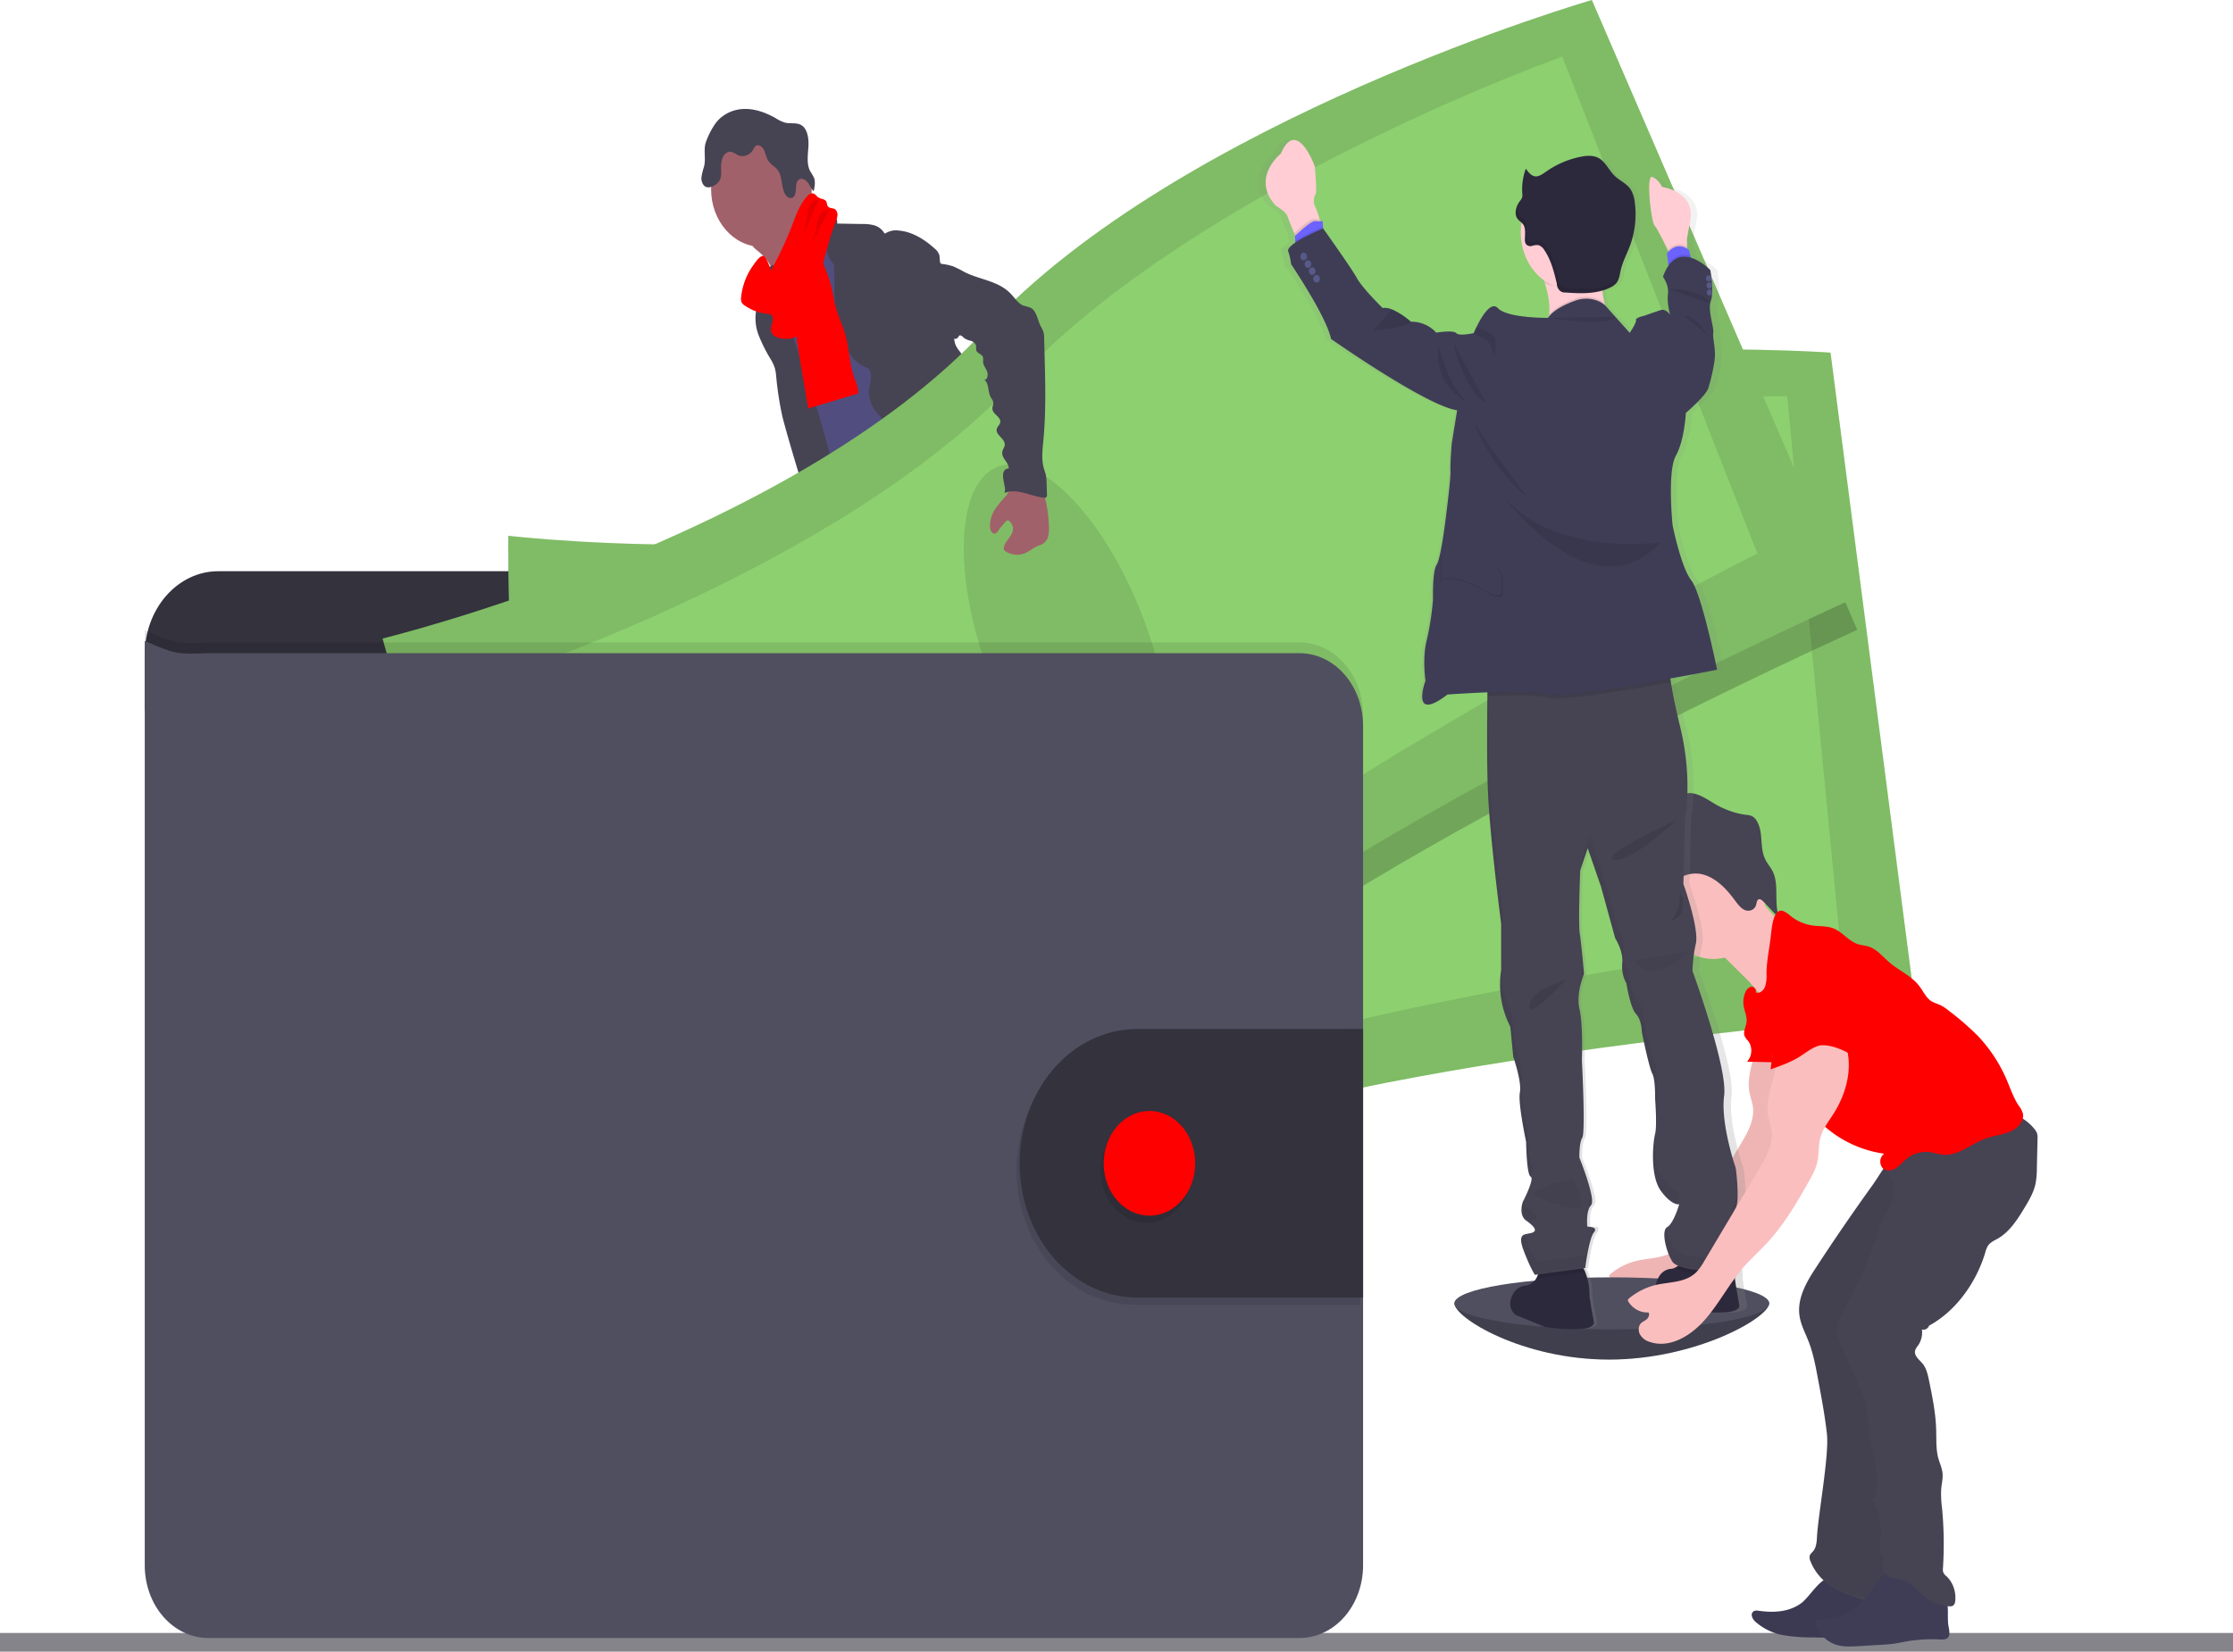 <svg width="123" height="91" fill="none" xmlns="http://www.w3.org/2000/svg"><g clip-path="url(#clip0)"><path d="M123 89.97H0V91h123v-1.03z" fill="#85848B"/><path d="M97.448 71.81c0 .791-4.03 3.098-8.817 3.098-4.788 0-8.518-2.306-8.518-3.098 0-.79 3.88-.536 8.672-.536 4.792 0 8.663-.256 8.663.536z" fill="#504F60"/><path opacity=".2" d="M97.448 71.81c0 .792-4.03 3.098-8.817 3.098-4.788 0-8.518-2.306-8.518-3.097" fill="#000"/><path d="M49.237 57.294c.777.114 1.584.186 2.328-.09.117-.042.246-.134.234-.269a.348.348 0 00-.053-.134 8.763 8.763 0 01-.703-1.532.135.135 0 00-.043-.07.097.097 0 00-.075 0c-.343.103-.64.357-.981.465-.174.055-.355.07-.534.046-.155-.02-.366-.166-.507-.148.08.586.275 1.134.334 1.732zm14.694-1.487c.512-.402 1.043-.825 1.346-1.446a.277.277 0 00.036-.124.28.28 0 00-.043-.121 4.792 4.792 0 00-1.094-1.35c-.227.183-.431.4-.61.643-.128.156-.484.403-.488.64 0 .134.136.29.2.402.085.145.166.293.243.443.045.074.451.884.41.913z" fill="#6C63FF"/><path d="M52.283 59.087a.662.662 0 01-.094.39.453.453 0 01-.197.133c-1.086.445-2.343-.11-3.427.329-.223.09-.434.22-.658.306a3.173 3.173 0 01-.82.166 15.1 15.1 0 01-1.153.08 2.438 2.438 0 01-.87-.087 1 1 0 01-.39-.221 1.174 1.174 0 01-.277-.384.657.657 0 01-.032-.43.48.48 0 01.071-.134c.074-.095.16-.175.255-.238l.4-.295c.188-.151.391-.275.606-.367.158-.06.326-.085.486-.134.562-.188.99-.697 1.39-1.187l.543-.664a.57.57 0 01.188-.173.46.46 0 01.235-.025 2.878 2.878 0 011.482.568c.114.098.236.18.366.247.319.142.728.035 1.022-.145.14-.086.109-.134.167-.287.059-.153.202-.25.326-.111a.417.417 0 01.078.169c.117.442.072.918.072 1.382a.691.691 0 00.024.215c.03.07.065.136.106.199a.483.483 0 01.023.05c.071.206.098.428.078.648z" fill="#514E7F"/><path d="M52.283 59.087a.662.662 0 01-.094.39.454.454 0 01-.197.133c-1.086.446-2.343-.11-3.427.329-.223.09-.434.22-.658.306a3.173 3.173 0 01-.82.166 15.1 15.1 0 01-1.153.08 2.436 2.436 0 01-.87-.087 1 1 0 01-.39-.221 1.174 1.174 0 01-.277-.384.657.657 0 01-.032-.43.48.48 0 01.071-.134c.063.151.11.352.149.425a.84.84 0 00.215.273.715.715 0 00.294.147c.158.01.317-.012.468-.069.985-.279 2.031-.283 2.977-.705.325-.146.634-.34.975-.43.34-.088.703-.064 1.055-.097.555-.051 1.093-.243 1.64-.344.07.208.096.431.074.652z" fill="#464353"/><path d="M66.419 55.725c-.051.472-.313.879-.6 1.223-.287.345-.612.655-.84 1.052-.281.492-.408 1.102-.774 1.518-.14.15-.298.28-.468.382a3.117 3.117 0 01-.604.318c-.546.2-1.134.154-1.705.106a1.367 1.367 0 01-.541-.12 1.61 1.61 0 01-.226-.158 1.164 1.164 0 01-.351-.402.454.454 0 01-.034-.293.702.702 0 01.163-.284c.128-.153.266-.295.412-.425.201-.148.382-.329.537-.536a1.88 1.88 0 00.208-.537 5.39 5.39 0 00.15-1.026c0-.23.02-.46.063-.686.087-.354.316-.67.29-1.037a.295.295 0 01.012-.157.19.19 0 01.108-.076 1.71 1.71 0 01.56-.15.578.578 0 01.283.05c.09.041.171.104.237.184.08.11.133.269.25.311a.337.337 0 00.178.008c.289-.033.593-.075.82-.288.106-.108.19-.24.249-.386.058-.147.09-.307.091-.468 0-.122-.048-.25.117-.268.125-.02.223.134.286.228.229.35.463.716.549 1.142a.262.262 0 01.104-.023c.073 0 .145.02.21.057a.478.478 0 01.164.162c.093.173.13.379.102.58z" fill="#514E7F"/><path d="M66.42 55.726c-.052.472-.313.879-.6 1.223-.287.345-.612.655-.84 1.052-.282.492-.408 1.102-.774 1.518-.14.15-.298.28-.469.382a3.1 3.1 0 01-.603.318c-.547.2-1.135.154-1.706.106a1.365 1.365 0 01-.54-.12 1.617 1.617 0 01-.226-.158 1.165 1.165 0 01-.352-.402.77.77 0 01.352-.097c.253.016.438.29.681.374.346.12.69-.16 1.04-.255.23-.061.47-.045.696-.134.188-.083.362-.204.514-.356a2.82 2.82 0 00.55-.606c.13-.232.237-.479.322-.737.185-.494.403-.97.651-1.427.037-.072.082-.138.133-.198.055-.058.117-.098.18-.149.234-.202.33-.536.413-.864.022-.099.053-.195.093-.288.073 0 .145.019.21.057a.478.478 0 01.163.162.96.96 0 01.112.6z" fill="#464353"/><path d="M41.846 13.915c.292.25.532.57.703.939.164.367 1.11 3.218 1.055 3.633.308-.356 1.523-.413 1.835-.769.13-.148.832-.891.937-1.064.106-.173.889-.537.974-.72.32-.655-2.269-3.14-1.937-3.788a.186.186 0 00.027-.102.171.171 0 00-.043-.079c-.212-.248-.494-.402-.75-.586-.255-.183-.5-.44-.57-.777a2.472 2.472 0 00-.662.512c-.475.466-.942.94-1.4 1.425-.18.19-.527.444-.61.716-.098.293.27.5.44.66z" fill="#A1616A"/><path d="M46.037 12.861a7.939 7.939 0 00-1.109 1.038c-.32.364-.625.785-.703 1.293-.033.2-.028.402-.055.605-.117.878-.78 1.522-1.073 2.344a4.537 4.537 0 00-.187.784 10.563 10.563 0 00-.134 1.54c-.008.5.421.845.578 1.311.157.467.2.947.28 1.426.15.904.425 1.775.702 2.642.578 1.826 2.45 6.875 3.029 8.703 1.77-.508 6.484-1.676 8.052-2.748.522-.357-3.627-4.38-3.068-4.659a.194.194 0 00.088-.04.23.23 0 00.064-.083.263.263 0 00.005-.213c-.56-2.797-2.308-5.096-3.101-7.82-.276-.945-.77-1.752-1.145-2.65-.34-.815-.521-1.715-.928-2.488a1.552 1.552 0 00-.297-.423 1.72 1.72 0 00-.327-.226c-.232-.13-.447-.206-.671-.336z" fill="#514E7F"/><path d="M41.94 13.597c1.531 0 2.772-1.42 2.772-3.172 0-1.751-1.24-3.171-2.772-3.171-1.53 0-2.771 1.42-2.771 3.171 0 1.752 1.24 3.172 2.772 3.172z" fill="#A1616A"/><path d="M44.76 11.916a.886.886 0 01.497-.27.828.828 0 01.545.099c.187.111.351.336.309.573l1.375.024c.218-.007.437.016.651.068a.941.941 0 01.544.39c.016.026.035.056.063.06a.093.093 0 00.063-.024c.212-.12.45-.168.685-.134.743.055 1.43.48 2.012 1.011a.734.734 0 01.234.334c.048.179-.009.403.118.53 0 1.475.443 2.854.738 4.291.053.257.267.483.416.684.184.223.334.48.444.76.25.745-.095 1.622.149 2.37.103.317.302.577.469.852.219.317.358.698.4 1.1.011.179-.009.36 0 .536.016.241.056.48.118.712.1.432.204.865.314 1.297.178.697.41 1.45.956 1.82-1.318.257-2.708.508-3.965-.017a1.967 1.967 0 01-.494-.283c-.454-.37-.673-1.003-.869-1.6-.217-.671-.439-1.354-.483-2.067a2.69 2.69 0 00-.084-.67c-.127-.39-.468-.624-.778-.84a3.856 3.856 0 01-.937-.834 1.729 1.729 0 01-.304-.582 1.89 1.89 0 01-.076-.671c.023-.221.1-.434.107-.657.007-.223-.08-.477-.266-.537-.96-.332-1.418-1.633-1.632-2.754a10.094 10.094 0 01-.123-1.757l-.013-1.144a1.517 1.517 0 01-.313-.491 1.693 1.693 0 01-.118-.593c.013-.12.01-.24-.006-.36a1.012 1.012 0 00-.22-.382 3.443 3.443 0 01-.526-.844zm-2.953 3.626c-.031.354.039.718-.03 1.065-.027.134-.074.268-.108.393-.104.5-.059 1.025.128 1.492.186.463.41.905.667 1.321.087.142.158.296.213.458.044.17.072.345.082.521.068.71.176 1.415.326 2.108.13.601 1.621 5.737 1.968 6.213.063.106.159.18.268.208a.435.435 0 00.227-.053l.703-.309a.445.445 0 00.163-.102.523.523 0 00.1-.316c.051-.655-1.443-5.827-1.633-6.445-.574-1.867-1.338-3.666-1.712-5.599-.104-.536-.16-1.362-.503-1.79-.142-.177-.093-.102-.263-.01a1.858 1.858 0 00-.249.15.898.898 0 00-.242.302 1.03 1.03 0 00-.105.393z" fill="#464353"/><path d="M43.942 19.084c.188 1.142.383 2.28.576 3.421l2.752-.824c.022-.33-.132-.636-.235-.939-.25-.72-.256-1.522-.459-2.262-.154-.564-.42-1.081-.565-1.648-.083-.33-.125-.67-.207-1.005a7.943 7.943 0 00-.324-.959 6.326 6.326 0 00-.6-1.272c-.351.15-.726.324-.927.688a1.65 1.65 0 00-.17.67c-.049.707.175 1.418.101 2.12a7.119 7.119 0 00.058 2.01z" fill="red"/><path d="M47.315 34.264c.155.67-.069 1.376-.252 2.04a17.81 17.81 0 00-.56 3.07 2.995 2.995 0 01-.138.777c-.087.224-.235.413-.336.627-.276.56-.269 1.244-.21 1.885.04.423.1.844.174 1.26.09.508.202 1.038.072 1.535.218-.055.365.268.351.521-.014.254-.085.537.021.755.27.113.272.537.264.865.005.57.067 1.137.188 1.69.407 2.244.84 4.482 1.298 6.713.99.351 2.147.718 3.092.23.175-.09.351-.233.39-.45a.892.892 0 00-.037-.346l-.447-1.864c-.11-.45-.218-.916-.16-1.378.043-.345.174-.717.026-1.02-.05-.105-.13-.187-.189-.286-.234-.393-.11-.92-.092-1.395a1.259 1.259 0 00-.019-.32 1.714 1.714 0 00-.133-.35 6.003 6.003 0 01-.516-2.663.746.746 0 00-.041-.347 1.159 1.159 0 01-.076-.142.44.44 0 01.024-.256 2.21 2.21 0 01-.36-.402.547.547 0 00.16-.183.657.657 0 00.048-.502.591.591 0 00-.122-.22.254.254 0 00.128-.074.312.312 0 00.074-.14.343.343 0 000-.165.31.31 0 00-.076-.14c-.058-.045-.134-.065-.175-.133-.063-.1-.012-.238.04-.344l.273-.564c.204-.42.25-.939.468-1.341.315-.586.52-1.24.722-1.886l.79-2.49.53.527c.177.155.325.348.436.569.075.218.123.447.142.68.194 1.353.937 2.525 1.213 3.856.06.297.102.608.25.861.054.078.102.16.143.247.04.132.06.27.06.409.025.272.1.535.222.772.12.235.285.439.481.596.262.205.586.346.728.67.028.1.068.197.117.286.127.174.4.194.454.413.03.122-.026.268.034.375.034.05.079.089.13.112l.763.436c.853.488 1.289 1.609 1.918 2.425.217.267.41.558.574.87.272.556.398 1.255.857 1.609.123.073.236.169.333.283.144.217.091.521.104.795.013.273.196.6.423.516-.08.331-.08.681 0 1.013.998-.06 1.95-.5 2.703-1.253.222-.223.437-.507.439-.845a.338.338 0 00-.033-.167.429.429 0 00-.172-.15c-.714-.442-.928-1.468-1.29-2.3-.314-.735-.78-1.368-1.171-2.05-.848-1.47-1.427-3.246-2.71-4.216-.283-.213-.611-.402-.753-.755-.079-.197-.088-.422-.15-.626-.062-.204-.21-.402-.4-.402.105-.295.084-.655.09-.974a1.396 1.396 0 00-.042-.42 2.159 2.159 0 00-.188-.415 4.446 4.446 0 01-.483-2.146c.01-.387.07-.787-.033-1.157-.051-.187-.142-.357-.204-.537a3.795 3.795 0 01-.146-1.008l-.07-1.289a7.249 7.249 0 00-.146-1.274c-.234-1-.469-5.19-1.271-5.663-.803-.472-2.182 2.753-3.086 2.816-.4.02-.795.107-1.172.26-.601.257-1.105.737-1.596 1.206l-1.662 1.597c-.351.331-.642.648-1.03.881zM39.34 6.904c.365-.572.993-.875 1.612-.9.619-.026 1.228.197 1.783.512.163.107.338.189.52.244.293.069.619-.023.884.134.351.214.42.757.389 1.207-.03.45-.105.951.105 1.341.075.112.142.229.203.35.09.232.037.5-.017.746-.137-.134-.214-.337-.336-.492-.122-.156-.334-.26-.485-.144-.151.117-.149.329-.157.52-.008.19-.05.418-.208.48a.297.297 0 01-.196-.017.349.349 0 01-.155-.14c-.268-.376-.16-.975-.427-1.354-.15-.214-.403-.319-.542-.544-.11-.177-.139-.402-.235-.593-.096-.19-.32-.33-.468-.198a.726.726 0 00-.126.191.734.734 0 01-.383.318.636.636 0 01-.472-.023 1.344 1.344 0 00-.37-.183.412.412 0 00-.246.065.496.496 0 00-.178.203c-.084.17-.124.365-.117.56 0 .269.042.554-.091.769a.746.746 0 01-.188.204c-.196.143-.468.24-.649.076a.574.574 0 01-.132-.238.636.636 0 01-.013-.282c.035-.187.081-.37.138-.55.103-.416-.032-.884.08-1.275a4.31 4.31 0 01.477-.987z" fill="#464353"/><path d="M40.824 16.367a.553.553 0 00.026.291.434.434 0 00.138.152c.394.28.843.447 1.306.484.063.001.125.02.18.053.11.083.117.269.076.416-.054.14-.083.29-.083.443.034.28.325.402.57.444.343.05.72.024.991-.222a1.79 1.79 0 00.41-.701c.672-1.769.907-3.724 1.588-5.488.052-.115.086-.239.102-.367a.41.41 0 00-.023-.189.359.359 0 00-.103-.149c-.127-.09-.324-.039-.41-.18-.041-.07-.037-.167-.074-.242-.079-.16-.285-.134-.426-.227-.11-.067-.186-.205-.31-.232a.345.345 0 00-.175.036.398.398 0 00-.144.122c-.4.427-.61 1.031-.832 1.603a19.8 19.8 0 01-1.19 2.526c.052-.094-.254-.804-.373-.835-.21-.048-.478.373-.592.53a3.636 3.636 0 00-.652 1.732z" fill="red"/><path opacity=".1" d="M45.082 11.008a.506.506 0 00-.242.068.587.587 0 00-.193.181c-.125.187-.15.433-.181.67a6.368 6.368 0 01-.69 2.122m1.904-2.506a.608.608 0 00-.33.109.728.728 0 00-.24.281 2.474 2.474 0 00-.142.663c-.1.505-.295.98-.569 1.393" fill="#000"/><path d="M73.53 37.76v-1.665c0-1.226-.426-2.402-1.183-3.268-.758-.867-1.786-1.354-2.857-1.354H12.01c-1.072 0-2.1.487-2.857 1.354-.758.866-1.184 2.042-1.184 3.268v3.071l65.562-1.405z" fill="#33323D"/><path d="M28 29.52S27.836 41.168 29.64 45c1.805 3.833 2.579 20.506 2.579 20.506s18.919 2.24 32.103-2.682c13.184-4.922 41.236-6.935 41.236-6.935l-4.727-36.46s-23.355-1.714-36.64 5.537C50.904 32.216 28 29.52 28 29.52z" fill="#8DD070"/><path opacity=".1" d="M28 29.52S27.836 41.168 29.64 45c1.805 3.833 2.579 20.506 2.579 20.506s18.919 2.24 32.103-2.682c13.184-4.922 41.236-6.935 41.236-6.935l-4.727-36.46s-23.355-1.714-36.64 5.537C50.904 32.216 28 29.52 28 29.52z" fill="#000"/><path d="M32.188 33.775s-.592 9.61.893 12.681c1.484 3.071 1.554 16.78 1.554 16.78s17.026.904 29.138-3.813c12.111-4.718 37.563-7.778 37.563-7.778l-2.893-29.818s-21.059-.248-33.35 6.393c-12.29 6.64-32.905 5.555-32.905 5.555z" fill="#8DD070"/><path opacity=".1" d="M64.906 53.963c2.422-.346 3.862-5.446 3.215-11.391-.648-5.946-3.136-10.486-5.559-10.14-2.422.345-3.862 5.445-3.214 11.39.647 5.946 3.135 10.486 5.558 10.14z" fill="#000"/><path opacity=".2" d="M88.027 1.668s-22.69 6.571-33.389 18.137c-10.7 11.567-33.223 17.043-33.223 17.043s2.967 11.143 5.712 14.157c2.744 3.015 7.95 18.614 7.95 18.614s18.606-4.514 29.833-13.832c11.227-9.317 37.392-21.084 37.392-21.084L88.027 1.668z" fill="#000"/><path d="M21.074 35.179s2.966 11.144 5.708 14.158c2.743 3.015 7.95 18.612 7.95 18.612s18.61-4.512 29.837-13.83c11.228-9.317 37.391-21.08 37.391-21.08L87.685 0S64.997 6.571 54.297 18.137C43.599 29.703 21.075 35.18 21.075 35.18z" fill="#8DD070"/><path opacity=".1" d="M21.074 35.179s2.966 11.144 5.708 14.158c2.743 3.015 7.95 18.612 7.95 18.612s18.61-4.512 29.837-13.83c11.228-9.317 37.391-21.08 37.391-21.08L87.685 0S64.997 6.571 54.297 18.137C43.599 29.703 21.075 35.18 21.075 35.18z" fill="#000"/><path d="M26.196 37.76s2.015 9.356 4.252 11.756c2.237 2.4 5.977 15.422 5.977 15.422s16.446-5.12 26.708-13.864c10.263-8.743 33.668-20.58 33.668-20.58L86.053 3.12s-20.108 7.157-30.026 17.794-29.83 16.845-29.83 16.845z" fill="#8DD070"/><path opacity=".1" d="M62.754 45.485c2.213-1.179 2.215-6.538.005-11.97-2.21-5.431-5.797-8.878-8.01-7.7-2.213 1.18-2.215 6.54-.005 11.97 2.21 5.433 5.797 8.88 8.01 7.7z" fill="#000"/><path opacity=".1" d="M75.082 39.395V85.66c0 .525-.09 1.045-.266 1.53a4.08 4.08 0 01-.758 1.299c-.325.371-.71.666-1.134.867a3.116 3.116 0 01-1.338.304H11.467c-.927 0-1.816-.422-2.47-1.172-.656-.75-1.024-1.768-1.024-2.828V34.73c1.722.733 1.722.733 3.494.671h60.119c.926 0 1.814.42 2.47 1.17.655.748 1.025 1.764 1.026 2.824z" fill="#000"/><path d="M75.082 39.984v46.265c0 1.06-.368 2.078-1.024 2.829-.656.75-1.545 1.171-2.472 1.171H11.467c-.927 0-1.816-.422-2.47-1.172-.656-.75-1.024-1.767-1.024-2.828v-50.93c1.722.73 1.722.73 3.494.67h60.119c.926 0 1.815.42 2.47 1.17.656.748 1.025 1.765 1.026 2.825z" fill="#504F60"/><path opacity=".1" d="M74.912 57.088v14.795h-12.54c-1.699-.026-3.321-.817-4.515-2.201-1.194-1.385-1.863-3.252-1.863-5.196 0-1.945.67-3.812 1.863-5.197 1.194-1.384 2.816-2.175 4.516-2.201h12.539z" fill="#000"/><path d="M75.083 56.693v14.799h-12.54c-1.7-.027-3.321-.818-4.515-2.202-1.194-1.385-1.863-3.251-1.863-5.196 0-1.945.67-3.812 1.863-5.196 1.194-1.385 2.816-2.176 4.515-2.202l12.54-.003z" fill="#33323D"/><path opacity=".1" d="M63.144 67.373c1.392 0 2.52-1.292 2.52-2.885 0-1.593-1.128-2.885-2.52-2.885-1.392 0-2.521 1.292-2.521 2.885 0 1.593 1.129 2.885 2.52 2.885z" fill="#000"/><path d="M63.316 66.98c1.392 0 2.52-1.291 2.52-2.885 0-1.593-1.128-2.884-2.52-2.884-1.393 0-2.521 1.291-2.521 2.885 0 1.593 1.128 2.884 2.52 2.884z" fill="red"/><path d="M96.849 56.566c.1 1.235-.718 2.434-.48 3.644.052.259.149.503.184.764.099.72-.275 1.399-.633 2l-3.07 5.155a3.16 3.16 0 01-.438.62c-.586.597-1.468.536-2.239.714a3.608 3.608 0 00-1.5.759.122.122 0 00-.014.15c.128.199.296.358.491.462.195.105.41.152.625.138.08.122 0 .3-.117.387-.165.134-.392.166-.424.486a.592.592 0 00.056.322c.123.216.316.37.536.427 1.063.372 2.212-.281 3.008-1.17.795-.89 1.366-2.012 2.147-2.917.432-.5.923-.93 1.368-1.415.888-.968 1.579-2.146 2.246-3.324.2-.356.401-.72.486-1.132.084-.412.044-.828.14-1.226.124-.523.458-.938.735-1.377.545-.858.909-1.908.837-2.965-.071-1.057-.644-2.101-1.516-2.46a1.189 1.189 0 00-.85-.06c-.357.126-.621.464-.865.787l-.586.771c-.146.17-.261.37-.34.59a.703.703 0 00-.025.348c.02.116.07.223.142.308" fill="#FBBEBE"/><path opacity=".05" d="M96.849 56.566c.1 1.235-.718 2.434-.48 3.644.052.259.149.503.184.764.099.72-.275 1.399-.633 2l-3.07 5.155a3.16 3.16 0 01-.438.62c-.586.597-1.468.536-2.239.714a3.608 3.608 0 00-1.5.759.122.122 0 00-.014.15c.128.199.296.358.491.462.195.105.41.152.625.138.08.122 0 .3-.117.387-.165.134-.392.166-.424.486a.592.592 0 00.056.322c.123.216.316.37.536.427 1.063.372 2.212-.281 3.008-1.17.795-.89 1.366-2.012 2.147-2.917.432-.5.923-.93 1.368-1.415.888-.968 1.579-2.146 2.246-3.324.2-.356.401-.72.486-1.132.084-.412.044-.828.14-1.226.124-.523.458-.938.735-1.377.545-.858.909-1.908.837-2.965-.071-1.057-.644-2.101-1.516-2.46a1.189 1.189 0 00-.85-.06c-.357.126-.621.464-.865.787l-.586.771c-.146.17-.261.37-.34.59a.703.703 0 00-.025.348c.02.116.07.223.142.308" fill="#000"/><path d="M99.172 88.362c-.67.468-1.506.496-2.285.388-.126-.018-.274-.029-.352.083-.117.16.021.402.164.527.46.395 1 .649 1.57.739a9.062 9.062 0 001.535.116c1.406.028 2.812.055 4.196-.175a.542.542 0 00.235-.078.5.5 0 00.173-.302c.095-.413-.088-.855-.364-1.142-.277-.287-.632-.447-.979-.601l-1.219-.543c-.286-.128-.744-.466-1.054-.439-.584.048-1.136 1.102-1.62 1.427z" fill="#3F3D56"/><path opacity=".05" d="M99.172 88.362c-.67.468-1.506.496-2.285.388-.126-.018-.274-.029-.352.083-.117.16.021.402.164.527.46.395 1 .649 1.57.739a9.062 9.062 0 001.535.116c1.406.028 2.812.055 4.196-.175a.542.542 0 00.235-.078.5.5 0 00.173-.302c.095-.413-.088-.855-.364-1.142-.277-.287-.632-.447-.979-.601l-1.219-.543c-.286-.128-.744-.466-1.054-.439-.584.048-1.136 1.102-1.62 1.427z" fill="#000"/><path d="M100.026 69.848c-.507.772-1.032 1.664-.907 2.62.068.515.32.97.505 1.446.251.646.382 1.34.511 2.033.19 1.011.381 2.025.497 3.052.133 1.16-.49 4.517-.547 5.685-.014.281-.043.586-.214.788-.067.08-.156.145-.187.25a.48.48 0 00.041.294c.286.738.871 1.288 1.524 1.602.652.314 2.226.855 2.938.883a.518.518 0 00.276-.041.603.603 0 00.214-.28c.509-1.116.019-5.083.026-6.342.007-1.05.224-2.093.184-3.142-.032-.842-.234-1.666-.301-2.505-.117-1.376.103-2.758.325-4.118a68.58 68.58 0 01.555-3.117c.133-.629.286-1.263.586-1.809.235-.433.564-.795.837-1.207.758-1.137 1.095-2.57.938-3.988-.017-.134-1.758.506-1.912.582a5.931 5.931 0 00-1.704 1.254c-.403.44-.72 1.027-1.073 1.52a118.948 118.948 0 00-3.112 4.54z" fill="#464353"/><path opacity=".05" d="M100.026 69.802c-.507.773-1.032 1.666-.907 2.62.068.517.32.971.505 1.448.251.644.382 1.34.511 2.031.19 1.013.381 2.026.497 3.052.133 1.162-.49 4.517-.547 5.685-.014.281-.043.587-.214.79-.067.079-.156.143-.187.248a.48.48 0 00.041.295c.286.739.871 1.287 1.524 1.609.652.322 2.226.602 2.938.629a.517.517 0 00.276-.042.582.582 0 00.213-.279c.51-1.115.02-4.827.027-6.088.007-1.051.224-2.093.184-3.143-.032-.842-.234-1.666-.301-2.504-.117-1.377.103-2.76.325-4.12.169-1.041.339-2.085.555-3.116.133-.629.286-1.263.586-1.809.235-.433.564-.795.837-1.207.758-1.137 1.095-2.57.938-3.988-.017-.134-1.758.506-1.912.582a5.968 5.968 0 00-1.704 1.255c-.403.439-.72 1.026-1.073 1.518a137.687 137.687 0 00-3.112 4.534z" fill="#000"/><path d="M94.38 52.836c1.571 0 2.845-1.458 2.845-3.255 0-1.798-1.274-3.255-2.845-3.255-1.57 0-2.844 1.457-2.844 3.255 0 1.797 1.273 3.255 2.844 3.255z" fill="#FBBEBE"/><path d="M96.942 49.443c.263.48.607.894 1.013 1.218.406.324.864.551 1.348.668l-.214.892c-.37 1.531-.786 3.151-1.82 4.213.117-.519-.033-1.073-.288-1.523-.256-.45-.614-.805-.966-1.155l-1.637-1.623a.551.551 0 01-.117-.158.54.54 0 010-.357c.208-.742.804-1.206 1.289-1.708.243-.26.46-.549.648-.864.327-.533.53.003.744.397z" fill="#FBBEBE"/><path d="M90.634 46.309l-.065-.612c.45.134.876-.303 1.163-.755.287-.452.553-.984.99-1.173.531-.228 1.094.134 1.6.44.569.36 1.192.593 1.837.684.103.004.205.023.304.056.33.134.487.609.535 1.04.048.43.035.887.198 1.27.118.292.336.508.47.794.35.77.01 1.823.378 2.578l-.912-.956c-.083-.087-.2-.179-.293-.105-.073.06-.079.187-.108.288-.088.298-.413.387-.65.269-.235-.118-.407-.375-.585-.608-.403-.544-.884-1.023-1.446-1.255a1.644 1.644 0 00-1.524.115c-.425.275-.737.916-1.258.94-.715.03-1.013-1.494-1.343-2.096a.754.754 0 00.24-.422.834.834 0 00-.053-.5c.048-.023.511-.086.522.008z" fill="#464353"/><path d="M55.455 27.28c-.229.233-.44.487-.632.76a1.664 1.664 0 00-.29.975c0 .102.03.202.081.285a.21.21 0 00.106.084.185.185 0 00.129-.002.333.333 0 00.117-.118 6.22 6.22 0 01.394-.488c.05-.058.117-.118.185-.096.03.012.058.033.08.06.078.078.136.18.165.295.04.205-.063.41-.182.571-.118.161-.258.315-.306.518a.26.26 0 000 .166c.023.039.055.07.092.089a1.159 1.159 0 001.106.083c.234-.109.443-.295.684-.392.105-.032.206-.077.303-.134a.681.681 0 00.174-.2.78.78 0 00.094-.26c.03-.186.036-.376.018-.564a7.299 7.299 0 00-.403-2.123.272.272 0 00-.068-.113.197.197 0 00-.118-.036c-.3-.036-.792-.212-1.081-.085a.808.808 0 00-.256.26c-.054.069-.392.376-.392.466z" fill="#A1616A"/><path d="M55.36 26.978c0-.327-.352-1.117.206-1.17 0-.35-.432-.567-.351-.938.026-.123.117-.224.128-.35.035-.358-.53-.553-.436-.896.035-.134.16-.212.186-.345.063-.31-.42-.448-.43-.765 0-.108.053-.208.048-.315 0-.135-.102-.236-.158-.353-.147-.3-.075-.762-.342-.916.177.017.234-.283.161-.467-.072-.183-.221-.343-.222-.547a.953.953 0 000-.222c-.05-.196-.33-.212-.377-.403a1.97 1.97 0 01-.005-.22c-.02-.151-.155-.248-.283-.29a1.06 1.06 0 01-.377-.155c-.082-.071-.177-.189-.265-.134-.033.023-.05.066-.074.098-.105.14-.307.079-.44-.024-.39-.305-.585-.85-.669-1.383-.083-.532-.08-1.082-.185-1.609a3.81 3.81 0 00-.126-.483c-.045-.134-.188-.344-.197-.48-.021-.308.537-.098.749-.067.206.023.41.068.608.134.212.092.42.196.622.313.846.427 1.868.48 2.548 1.198.224.236.413.546.703.654.133.029.265.068.394.116.322.173.372.663.548 1.017.056.093.104.192.145.295.033.121.05.248.046.375l.025.93c.04 1.556.08 3.117-.066 4.665-.046.51-.117 1.037.016 1.527.035.134.084.26.117.396.029.159.044.32.044.483l.019.602a.21.21 0 01-.026.134.16.16 0 01-.067.038.147.147 0 01-.075 0c-.732-.074-1.473-.546-2.164-.26" fill="#464353"/><path d="M88.784 73.244c4.786 0 8.667-.642 8.667-1.433 0-.792-3.88-1.434-8.667-1.434s-8.668.642-8.668 1.434c0 .791 3.88 1.433 8.668 1.433z" fill="#504F60"/><path d="M96.24 71.88a27.895 27.895 0 01-.246-1.402s.035-.813-.284-1.423v-1.706c.09-.273.202-.536.332-.787.234-.472 0-2.202 0-2.202s-.876-2.44-.664-3.987c.212-1.548-1.797-6.871-1.797-6.871a7.705 7.705 0 01.188-1.521c.022-.105.03-.212.026-.32v-.038.012c-.03-1.02-.736-2.933-.736-2.933l.095-3.645s.45-2.145-.284-5.035a30.08 30.08 0 01-.525-2.436c-.011-.07-.023-.134-.032-.202 1.51-.268 2.665-.483 2.665-.483s-.877-4.196-1.469-4.93c-.592-.736-1.065-3.044-1.065-3.044s-.308-2.962.19-3.828c.498-.866.568-2.36.568-2.36s1.136-.94 1.279-1.364c.143-.425.378-1.364.378-1.861 0-.498-.142-.94-.095-1.207.047-.269-.331-1.26-.142-1.732a1.429 1.429 0 00.075-.468 7.26 7.26 0 00-.1-1.23 2.952 2.952 0 00-1.124-.689l-.025-.112-.064-.295a1.219 1.219 0 00-.112-.075v-.108l-.01-.426.178-.958c.352-1.665-1.593-1.913-1.593-1.913a1.083 1.083 0 00-.55-.553c-.39-.157-.065 2.505.117 2.682.137.134.561.963.766 1.373l.033.067a.89.89 0 00-.089.108l.074.578.012.088a2.498 2.498 0 00-.311.605s.352.445.285.939c-.067.493.109 1.12.117 1.153-.021-.028-.27-.337-.52-.261-.25.075-.947.315-.947.315s-.52.104-.47.236c.052.131-.35.708-.35.708l-1.4-1.518c-.014-.046-.03-.091-.04-.134a4.169 4.169 0 01-.118-.67c.152-.042.302-.097.448-.163a.962.962 0 00.386-.284c.142-.192.17-.452.226-.691.11-.467.352-.881.52-1.325.283-.75.375-1.577.263-2.384a1.705 1.705 0 00-.214-.698c-.229-.359-.643-.505-.945-.792-.3-.287-.495-.726-.847-.939-.318-.194-.703-.172-1.062-.104-.7.132-1.373.412-1.984.826-.204.134-.429.299-.663.249-.202-.042-.352-.225-.478-.402a.155.155 0 01.006-.022.131.131 0 01-.015-.021 3.18 3.18 0 00-.212 1.39v.123a.347.347 0 01-.01.084.62.62 0 01-.131.216 1.45 1.45 0 00-.118.178c0-.021.012-.043.02-.065-.09.149-.14.324-.146.505a.565.565 0 00.105.362c.07.078.147.148.229.21a3.449 3.449 0 00.314 2.056c.232.463.563.85.963 1.123.017.044.032.09.047.134.18.536.314 1.167.254 1.743 0 .042-.01.085-.016.126-.006.042-.035.045-.05.067 0 0-2.313.027-2.856-.536-.544-.563-1.374 1.377-1.374 1.377s-.828.184-.995 0c-.166-.183-1.135-.025-1.135-.025a1.94 1.94 0 00-1.445-.604 4.12 4.12 0 00-1.055-.67l-.026-.01a1.043 1.043 0 00-.521-.076s-1.137-1.073-1.468-1.652c-.332-.58-1.91-2.718-1.918-2.728v-.103l-.017-.311a.845.845 0 01-.142.013l-.032-.108a6.475 6.475 0 00-.335-.881s0-.393.1-.493c.1-.099-.041-1.54-.041-1.54s-1.025-2.74-1.942-.695c0 0-1.735 1.324-.28 2.866 0 0 .587.322.664.576.054.165.251.628.383.939l.06.134-.016.016.02.258.01.099c-.274.178-.46.355-.415.488.081.227.137.465.166.708 0 0 2.013 2.886 2.273 4.118 0 0 5.4 3.672 7.174 3.934l-.314 1.83a16.96 16.96 0 00-.07 1.495c.023.393-.213 2.177-.213 2.177s-.308 2.623-.569 2.99c-.26.368-.213 1.94-.213 1.94-.061.754-.179 1.5-.351 2.23-.26.996-.072 2.23-.072 2.23s-.899 2.36 1.255.76c0 0 1.055-.075 2.276-.123v.134c0 .18 0 .374-.008.578-.017 1.351-.024 3.218.03 4.623.095 2.492.758 7.423.758 7.423v2.482c-.042.233-.063.47-.063.708-.014.874.19 1.734.586 2.48l.167 1.652s.389 1.089.396 1.743a1.043 1.043 0 01-.017.157 1.2 1.2 0 00-.018.254c-.023.75.372 2.547.372 2.547s.024 1.81.26 1.915c.203.09-.27 1.043-.411 1.316a.432.432 0 01-.008-.05l-.03.053a1.453 1.453 0 00-.073.458.742.742 0 00.05.362c.047.112.12.207.212.274.45.315.692.577.31.681a3.79 3.79 0 00-.418.1c0-.02-.014-.04-.02-.06a.264.264 0 00-.127.127.323.323 0 00-.028.19c.003.213.051.421.14.609.378.97.64 1.34.64 1.34l.182-.022a1.07 1.07 0 01-.106.224.798.798 0 01-.267.268.76.76 0 01-.325.127.823.823 0 00-.37.105.944.944 0 00-.3.268c-.234.35-.384.826.082 1.245l1.694.67s2.913.433 2.758-.315c-.154-.748-.248-1.403-.248-1.403a3.328 3.328 0 00-.235-1.326 1.787 1.787 0 00-.103-.196l.103-.012s.214-1.653.497-1.967c.066-.072.081-.134.066-.172.03-.09-.046-.142-.14-.173l-.022.066a1.222 1.222 0 00-.282-.036s-.095-.865.213-1.18a.38.38 0 00.06-.257 1.578 1.578 0 00-.033-.353.177.177 0 01-.01.021c-.155-.786-.68-2.034-.68-2.034s-.024-.786.166-1.101c.19-.315-.025-4.275-.025-4.275s.072-1.914-.141-2.806c-.214-.892.26-1.941.26-1.941v-.07l-.027-.302v.019a41.41 41.41 0 00-.205-1.85c-.095-.603.024-3.486.024-3.486l.426-1.234.758 2.126.805 2.832s.399.598.408 1.207v.088c-.007.063-.01.126-.01.19a1.87 1.87 0 00.246 1.01s.213 1.34.544 1.677c.332.336.332.996.332.996s.402 1.942.586 2.28c.16.287.168 1.073.166 1.318v.07s.057.694.054 1.276v.195c0 .159-.016.317-.049.472l-.007.026c0-.033 0-.065.008-.097-.082.395-.121.8-.117 1.206-.01.698.082 1.524.451 2.012.64.84 1.042.735 1.042.735s-.307 1.048-.687 1.26a.174.174 0 00-.04.029c0-.022-.007-.042-.009-.062a.531.531 0 00-.095.181.58.58 0 00-.022.21c-.027.462.227 1.207.469 1.555.09.1.2.174.32.214a1.2 1.2 0 01-.19.113.616.616 0 01-.194.058.811.811 0 00-.37.103.931.931 0 00-.3.27c-.234.348-.384.824.082 1.242l1.694.671s2.894.425 2.742-.322z" fill="url(#paint0_linear)"/><path d="M85.119 73.118l-1.64-.67c-.453-.418-.309-.894-.08-1.244a.911.911 0 01.289-.267.79.79 0 01.36-.106.718.718 0 00.313-.128.797.797 0 00.26-.268 1.53 1.53 0 00.186-.725s1.8-.604 2.293 0c.087.109.16.232.218.366.163.416.243.87.234 1.326 0 0 .091.654.24 1.403.149.748-2.673.313-2.673.313zm8.019-.925l-1.64-.67c-.453-.418-.308-.894-.08-1.243a.9.9 0 01.288-.268.78.78 0 01.36-.105.549.549 0 00.188-.058 1.17 1.17 0 00.126-.07c.459-.29.447-.997.447-.997s1.799-.604 2.292 0c.066.082.124.172.172.268.309.61.275 1.424.275 1.424s.091.656.234 1.403c.143.747-2.662.316-2.662.316z" fill="#2D293D"/><path opacity=".1" d="M87.1 69.708c.088.11.162.233.218.366l-2.695.358c.12-.217.184-.468.186-.725 0 0 1.8-.602 2.291.001zm8.194-.654v.578c-.42.79-2.448.617-3.037.221.043-.02.085-.044.126-.07.459-.29.447-.997.447-.997s1.799-.604 2.292 0c.066.082.124.171.172.268z" fill="#000"/><path d="M95.613 66.562a5.637 5.637 0 00-.32.787v2.072c-.459.865-2.842.577-3.164.105-.322-.472-.658-1.7-.296-1.914.362-.213.664-1.26.664-1.26s-.39.105-1.009-.734c-.618-.84-.434-2.7-.32-3.146.115-.445 0-1.94 0-1.94s.024-1.05-.16-1.391c-.182-.34-.572-2.28-.572-2.28s0-.656-.321-.996c-.321-.34-.528-1.68-.528-1.68a1.92 1.92 0 01-.228-1.127c.068-.656-.39-1.364-.39-1.364l-.78-2.833-.733-2.125-.413 1.233s-.117 2.884-.022 3.486c.095.603.234 2.204.234 2.204s-.458 1.048-.252 1.94c.207.892.132 2.808.132 2.808s.206 3.959.022 4.274c-.184.315-.16 1.102-.16 1.102s.937 2.307.642 2.622c-.296.315-.207 1.18-.207 1.18s.641 0 .367.315c-.274.316-.482 1.968-.482 1.968l-2.771.371s-.253-.366-.62-1.341.068-.865.437-.97c.37-.107.136-.367-.3-.682-.436-.315-.183-1.023-.183-1.023s.665-1.285.435-1.39c-.23-.104-.252-1.915-.252-1.915s-.458-2.145-.343-2.727c.115-.582-.367-1.966-.367-1.966l-.16-1.652a5.104 5.104 0 01-.504-3.122v-2.548s-.643-4.93-.734-7.421c-.059-1.596-.042-3.774-.024-5.132.012-.762.024-1.268.024-1.268l9.9-1.18s-.01.523.18 1.683c.101.623.26 1.428.508 2.436.71 2.884.275 5.034.275 5.034l-.092 3.646s.87 2.438.688 3.277a7.944 7.944 0 00-.186 1.524s1.948 5.324 1.742 6.871c-.206 1.548.641 3.987.641 3.987s.232 1.73.002 2.202z" fill="#464353"/><path opacity=".05" d="M89.953 52.9l3.014-.46s-1.707 1.994-3.014.46z" fill="#000"/><path opacity=".1" d="M92.532 49.068s.103 1.22-.55 1.68c0 0 1.169-.21.55-1.68zm-.185-3.88s-2.52 2.373-3.436 2.176c-.916-.197 3.436-2.176 3.436-2.176zm-6.129 8.824s-1.914.497-1.972 1.377c-.057.88 1.972-1.377 1.972-1.377z" fill="#000"/><path opacity=".05" d="M86.639 64.95s-2.704.576-1.936.969c.767.393 2.028.708 2.028.708s.873.052-.092-1.678zm-2.483 1.594a.577.577 0 01-.168-.192.671.671 0 01-.079-.256l-.028.055s-.252.708.184 1.022c.05.036.097.072.14.107.082-.018.168-.031.251-.055.37-.105.136-.366-.3-.681zm3.484-.211c.074-.078.072-.279.026-.536-.117.202-.151.519-.153.759a.669.669 0 01.126-.223zm-.417-13.046c-.1.31-.161.635-.183.964.052-.227.122-.45.21-.662l-.027-.302zm6.192-1.377c.018-.094.026-.19.024-.287a8.612 8.612 0 00-.075.537c.015-.082.032-.16.05-.25zm-6.257 10.7c.038-.064.059-.28.068-.583-.085.234-.13.484-.132.737a.75.75 0 01.064-.153zm.563 4.947a11.707 11.707 0 00-.315 1.609l-2.772.366s-.253-.366-.62-1.341a2.628 2.628 0 01-.078-.23c-.167.087-.235.284-.014.859.367.97.62 1.34.62 1.34l2.772-.367s.207-1.652.48-1.967c.142-.151.055-.23-.073-.27zm-3.656-4.71s.022 1.809.252 1.913c.117-.299.193-.583.09-.63-.234-.105-.252-1.915-.252-1.915s-.458-2.146-.343-2.728c.114-.581-.367-1.965-.367-1.965l-.16-1.653a5.105 5.105 0 01-.505-3.121V50.2s-.642-4.93-.733-7.422c-.059-1.595-.043-3.773-.024-5.132 0-.245.007-.462.01-.646l-.078.01s-.013.504-.023 1.267c-.019 1.358-.037 3.536.023 5.13.092 2.492.733 7.423.733 7.423v2.548a5.108 5.108 0 00.505 3.12l.16 1.653s.48 1.389.366 1.967c-.115.578.346 2.729.346 2.729zm8.159 5.979a3.33 3.33 0 01-.44-1.246c-.282.292.042 1.427.352 1.877.32.473 2.703.76 3.164-.105v-.5c-.625.702-2.774.42-3.076-.026zm3.483-2.965a5.702 5.702 0 00-.321.787v.372c.053-.134.126-.314.234-.526.073-.206.107-.428.1-.65l-.013.017zm-3.342.415c.087-.202.162-.41.226-.624 0 0-.39.105-1.01-.734-.45-.61-.475-1.764-.41-2.518-.118.447-.3 2.308.32 3.148.403.548.71.693.874.728zm-1.196-5.816c.04.517.056 1.036.046 1.555.011-.082.027-.163.046-.243.118-.447 0-1.94 0-1.94s.024-1.05-.16-1.391c-.184-.34-.567-2.283-.567-2.283s0-.655-.321-.996c-.322-.34-.528-1.679-.528-1.679a1.926 1.926 0 01-.234-1.128c.069-.655-.39-1.363-.39-1.363l-.779-2.833-.733-2.124-.414 1.234s0 .155-.014.402l.335-1.002.734 2.12.78 2.833s.457.708.388 1.364c-.038.395.045.794.235 1.127 0 0 .206 1.342.527 1.68.321.337.32.996.32.996s.39 1.94.573 2.28c.183.339.156 1.392.156 1.392z" fill="#000"/><path d="M93.093 12.21l-.172.958.01.426.007.314-.956.113-.106-.227c-.199-.41-.61-1.244-.742-1.373-.177-.169-.493-2.832-.118-2.674.231.102.42.298.532.551 0 0 1.884.247 1.545 1.912z" fill="#FFCDD3"/><path opacity=".1" d="M92.938 13.909l-.956.112-.107-.226a.821.821 0 01.496-.315.753.753 0 01.559.116l.008.313z" fill="#000"/><path d="M93.18 14.428l-1.261.334-.027-.215-.072-.578s.5-.761 1.221-.19l.064.293.075.356z" fill="#6C63FF"/><path d="M72.754 12.316l-1.346.826-.118-.29c-.127-.307-.318-.77-.371-.938-.08-.255-.641-.577-.641-.577-1.406-1.541.27-2.866.27-2.866.888-2.045 1.874.695 1.874.695s.139 1.444.041 1.54c-.097.097-.097.493-.097.493a6.553 6.553 0 01.388 1.117z" fill="#FFCDD3"/><path opacity=".1" d="M72.754 12.314l-1.347.826-.117-.29c.19-.182.864-.804 1.085-.779.106.015.213.018.319.01l.06.233z" fill="#000"/><path d="M72.89 12.78l-1.512.854-.03-.372-.022-.257s.877-.86 1.136-.826c.13.021.264.021.395 0l.017.31.017.292z" fill="#6C63FF"/><path d="M89.426 18.57s-6.595.852-5.362.393c.858-.32 1.199-.938 1.27-1.636.059-.58-.073-1.207-.245-1.743a8.107 8.107 0 00-.586-1.364s5.04-3.173 4.033-.288a5.212 5.212 0 00-.286 1.367c-.03.466.013.935.13 1.383.19.728.552 1.382 1.046 1.889z" fill="#FFCDD3"/><path opacity=".1" d="M88.532 13.928a5.212 5.212 0 00-.286 1.367c-.475.457-.995.426-1.664.426-.513 0-1.083.142-1.493-.14a8.099 8.099 0 00-.586-1.365s5.038-3.172 4.029-.288z" fill="#000"/><path d="M86.493 15.923c1.506 0 2.727-1.397 2.727-3.12 0-1.724-1.221-3.121-2.727-3.121-1.506 0-2.727 1.397-2.727 3.12 0 1.724 1.22 3.12 2.727 3.12z" fill="#FFCDD3"/><path opacity=".1" d="M89.426 18.57s-6.595.85-5.362.392c.858-.32 1.199-.938 1.27-1.636.328-.402.988-.701 1.406-.857a1.738 1.738 0 011.196-.023c.153.053.3.131.434.231a4.23 4.23 0 001.056 1.892zm3.754-4.143l-1.261.334-.027-.214a1.14 1.14 0 01.54-.457.982.982 0 01.672-.018l.076.355zM72.891 12.78l-1.513.854-.03-.372c.49-.302.999-.56 1.523-.774l.02.293zm19.144 24.807c-2.556.467-6.19 1.062-6.766.861-.48-.166-2.007-.149-3.337-.096.011-.762.023-1.268.023-1.268l9.9-1.18s-.01.523.18 1.683z" fill="#000"/><path d="M94.583 36.9s-8.41 1.652-9.313 1.34c-.902-.31-5.537.026-5.537.026-2.086 1.6-1.215-.76-1.215-.76s-.183-1.233.069-2.229c.169-.731.285-1.478.346-2.231 0 0-.046-1.575.206-1.942s.55-2.99.55-2.99.229-1.783.207-2.176c-.022-.393.068-1.495.068-1.495l.299-1.836c-1.72-.261-6.945-3.933-6.945-3.933-.252-1.232-2.2-4.117-2.2-4.117a3.392 3.392 0 00-.16-.708c-.137-.42 1.925-1.26 1.925-1.26s1.535 2.146 1.856 2.729c.322.582 1.42 1.652 1.42 1.652a.976.976 0 01.505.075l.027.01c.368.165.713.39 1.025.67a1.856 1.856 0 011.398.603s.938-.158 1.1.026c.163.183.963 0 .963 0s.801-1.94 1.329-1.378c.527.564 2.764.537 2.764.537.298-.454 1.023-.778 1.477-.939a1.744 1.744 0 011.195-.023c.169.058.327.149.469.268l1.36 1.521s.39-.578.344-.708c-.046-.13.458-.236.458-.236s.664-.236.916-.315c.252-.08.483.233.504.261-.008-.033-.18-.67-.117-1.153.063-.483-.275-.939-.275-.939.801-2.255 2.612-.367 2.612-.367s.206 1.232.023 1.704.183 1.469.137 1.732c-.045.262.093.708.093 1.207 0 .498-.234 1.441-.367 1.86-.132.42-1.237 1.365-1.237 1.365s-.07 1.495-.551 2.36c-.482.865-.18 3.823-.18 3.823s.459 2.308 1.032 3.043c.573.735 1.42 4.923 1.42 4.923z" fill="#3F3D56"/><path opacity=".1" d="M82.322 19.645s-.252-.864-.482-.938a5 5 0 01-.664-.34l.147-.324s.86.268.999.56c.138.29 0 1.042 0 1.042zm-4.607-1.913c-.046.268-2.086.498-2.086.498l1.031-1.183.026.01c.37.167.716.394 1.029.675z" fill="#000"/><path d="M71.814 14.34c.1 0 .183-.093.183-.209 0-.116-.082-.21-.183-.21-.101 0-.183.095-.183.21 0 .116.082.21.183.21zm.234.42c.101 0 .183-.094.183-.209 0-.116-.082-.21-.183-.21-.1 0-.183.095-.183.21 0 .115.082.21.183.21zm.23.389c.101 0 .183-.094.183-.21 0-.115-.082-.209-.183-.209-.1 0-.182.094-.182.21 0 .115.082.209.182.209zm.24.418c.1 0 .183-.094.183-.21 0-.115-.082-.209-.183-.209-.101 0-.183.094-.183.21 0 .115.082.209.183.209zm21.602-.062c.083 0 .15-.077.15-.17 0-.095-.067-.17-.15-.17-.082 0-.148.075-.148.17 0 .093.066.17.149.17zm.024.388c.082 0 .149-.076.149-.17 0-.094-.067-.17-.15-.17-.081 0-.148.076-.148.17 0 .094.067.17.149.17zm.021.387c.082 0 .148-.076.148-.17 0-.094-.066-.17-.148-.17-.083 0-.15.076-.15.17 0 .094.067.17.15.17z" fill="#575988"/><path opacity=".1" d="M82.33 26.752c-.022-.03 5.145 7.435 9.155 3.12.004.002-6.333.985-9.155-3.12zm-2.965 3.881s3.092.096 3.415 1.114v1.06a.535.535 0 01-.575 0c-.312-.194-2.181-1.28-2.84-.757v-1.417z" fill="#000"/><path d="M79.423 30.633s2.956.092 3.266 1.063v1.009a.512.512 0 01-.55 0c-.298-.183-2.086-1.22-2.716-.72v-1.352z" fill="#3F3D56"/><path opacity=".1" d="M81.053 22.951a11.87 11.87 0 001.199 2.354 8.691 8.691 0 001.875 2.074s-3.023-3.942-3.074-4.428zm-1.011-4.109s.516 2.548 1.845 3.413l-1.845-3.413zm-.791.256c-.013-.046-.458 2.012 1.713 3.156 0 0-.922-.358-1.713-3.156zM92.75 17.39c-.034 0 1.07.805 1.372 1.18 0 0-.72-1.233-1.372-1.18z" fill="#000"/><path d="M85.755 15.63a.531.531 0 00.141.36.422.422 0 00.153.103.38.38 0 00.175.023c.83.06 1.697.1 2.461-.268a.939.939 0 00.375-.284c.136-.192.163-.452.218-.691.108-.467.337-.881.503-1.325.28-.75.373-1.573.27-2.38a1.767 1.767 0 00-.208-.696c-.22-.36-.622-.507-.914-.794-.292-.287-.48-.726-.82-.939-.308-.196-.684-.171-1.03-.104a5.003 5.003 0 00-1.92.824c-.197.134-.414.3-.641.25-.2-.043-.345-.235-.469-.415-.16.43-.227.896-.196 1.361a.67.67 0 01-.006.206.628.628 0 01-.127.216c-.205.268-.333.704-.13.98.087.12.223.185.309.307.153.218.102.536.098.815a.467.467 0 00.061.277.34.34 0 00.158.096.31.31 0 00.179-.004.805.805 0 01.358-.039.616.616 0 01.312.268c.379.565.529 1.18.69 1.852z" fill="#2D293D"/><path opacity=".1" d="M89.158 15.326a.94.94 0 01-.375.285c-.769.366-1.633.324-2.46.268a.517.517 0 01-.257-.066c-.127-.084-.175-.261-.214-.422-.161-.67-.31-1.286-.695-1.845a.62.62 0 00-.311-.275.846.846 0 00-.359.038.31.31 0 01-.179.006.34.34 0 01-.157-.097.467.467 0 01-.061-.276c0-.282.055-.597-.099-.815-.085-.122-.221-.188-.31-.309a.69.69 0 01-.053-.625c-.145.269-.207.605-.037.836.087.12.223.185.309.307.153.22.102.536.098.815a.465.465 0 00.06.277.34.34 0 00.158.097c.06.016.121.014.18-.005a.806.806 0 01.358-.039.616.616 0 01.312.268c.383.56.533 1.174.695 1.847a.701.701 0 00.203.425c.08.044.168.066.257.064.831.06 1.697.102 2.461-.268a.93.93 0 00.375-.284.865.865 0 00.118-.252.074.074 0 01-.017.045zm-5.304-4.548a.477.477 0 00.084-.158.672.672 0 000-.205 3.3 3.3 0 01.127-1.13l-.015-.02c-.16.43-.227.896-.196 1.36a.977.977 0 010 .153zm1.416 6.742s3.406.517 3.712-.069l-3.713.069zm6.622-1.612s1.893 0 2.31.816l-2.31-.816z" fill="#000"/><path d="M102.488 88.341c-.562.575-1.292.887-2.045.874-.192 0-.458.042-.46.262a.394.394 0 00.057.18c.237.453.613.79 1.054.948.411.142.849.118 1.277.092l1.248-.073c.234-.015.468-.029.703-.062.234-.034.49-.089.735-.134a8.409 8.409 0 011.817-.097c.162.007.352 0 .448-.134.096-.134.047-.39.01-.591-.075-.415 0-.85-.069-1.265-.117-.73-.669-1.289-1.274-1.553-.562-.244-1.558-.524-2.09-.117-.562.428-.905 1.143-1.411 1.67z" fill="#3F3D56"/><path d="M103.728 63.901c.11.6.617 1.058.631 1.67.013.49-.293.902-.513 1.322a9.47 9.47 0 00-.524 1.357 22.044 22.044 0 01-1.537 3.5c-.293.537-.621 1.11-.555 1.733.047.291.137.572.266.828l.879 1.999c.193.399.344.822.449 1.261.076.38.083.773.128 1.16.138 1.225.641 2.459.343 3.647-.025.102-.117.225-.188.154.29.62.523 1.246.501 1.95-.012.369-.11.753.008 1.097.051.143.139.277.138.431 0 .102-.041.198-.051.297-.024.283.203.519.438.609.236.09.493.083.731.165.457.157.784.607 1.171.92a2.29 2.29 0 001.35.502.307.307 0 00.2-.045.377.377 0 00.081-.125.41.41 0 00.029-.151 1.743 1.743 0 00-.096-.736 1.533 1.533 0 00-.387-.597.578.578 0 01-.179-.215.589.589 0 01-.017-.24c.071-1.1.054-2.203-.051-3.299a5.669 5.669 0 01-.046-1.05c.025-.292.102-.582.074-.873-.028-.29-.158-.556-.235-.837-.135-.498-.098-1.035-.117-1.557-.023-.906-.205-1.797-.385-2.682-.072-.347-.15-.71-.365-.968-.183-.218-.478-.428-.409-.719a.886.886 0 01.168-.285c.085-.122.147-.262.183-.413.036-.15.044-.307.025-.462a.305.305 0 00.231-.024.37.37 0 00.164-.187c1.428-.772 2.579-2.314 3.092-4.023.03-.127.077-.249.138-.36.133-.212.362-.303.566-.42.64-.368 1.082-1.059 1.487-1.735.235-.391.469-.796.575-1.258.055-.298.081-.603.078-.908l.036-1.575a.969.969 0 00-.025-.309.798.798 0 00-.149-.25 2.57 2.57 0 00-1.46-.9c-.375-.077-.759-.062-1.138-.098-.736-.07-1.463-.331-2.199-.268-1.156.097-2.187 1.015-2.732 2.187-.191.413-.392.772-.802.78z" fill="#464353"/><path d="M97.305 53.656c.016.243-.013.487-.084.717-.09.22-.316.392-.514.302.06-.154-.099-.33-.246-.311a.441.441 0 00-.197.113.532.532 0 00-.128.206 1.34 1.34 0 00-.094.728c.047.308.203.605.162.914-.033.258-.198.514-.11.753.057.109.128.207.212.29a.903.903 0 01.158.581.87.87 0 01-.234.546l2.217.051c-.081.424.085.857.275 1.234a7.438 7.438 0 002.145 2.574 6.286 6.286 0 002.923 1.212.467.467 0 00-.142.15.56.56 0 00.035.62c.18.206.486.18.712.048.227-.133.404-.353.61-.523a1.703 1.703 0 011.253-.387c.277.031.547.135.826.15.82.05 1.523-.626 2.313-.902.575-.202 1.228-.202 1.711-.614.209-.177.38-.468.319-.755a1.304 1.304 0 00-.235-.444c-.277-.412-.441-.907-.641-1.374a8.217 8.217 0 00-1.602-2.457 14.704 14.704 0 00-1.589-1.379 2.626 2.626 0 00-.429-.296c-.194-.098-.41-.145-.586-.268-.26-.188-.41-.52-.61-.786-.44-.587-1.115-.857-1.656-1.318-.363-.31-.684-.718-1.118-.867-.211-.074-.435-.079-.646-.151-.479-.166-.828-.653-1.298-.85-.372-.156-.782-.116-1.172-.17a2.547 2.547 0 01-1.225-.535 1.424 1.424 0 00-.39-.26c-.594-.206-.642 1.06-.703 1.498-.079.652-.222 1.3-.222 1.96z" fill="red"/><path d="M97.884 57.9c.1 1.237-.716 2.435-.478 3.646.05.257.147.502.182.764.1.717-.275 1.397-.632 1.998l-3.07 5.156a3.208 3.208 0 01-.439.62c-.586.597-1.467.536-2.238.713a3.647 3.647 0 00-1.5.76.116.116 0 00-.037.072.124.124 0 00.018.081c.127.199.296.358.49.462.195.105.41.152.624.138.081.12 0 .3-.11.388-.165.134-.392.165-.425.485a.602.602 0 00.056.322.885.885 0 00.537.426c1.063.373 2.211-.281 3.007-1.17.796-.89 1.366-2.012 2.147-2.916.432-.501.923-.93 1.369-1.415.888-.97 1.58-2.145 2.245-3.324.2-.355.403-.72.486-1.132.084-.411.045-.828.14-1.227.124-.522.458-.938.736-1.376.545-.858.909-1.908.836-2.966-.072-1.058-.644-2.101-1.516-2.46a1.202 1.202 0 00-.85-.06c-.357.126-.62.464-.865.789l-.585.77c-.143.17-.255.37-.33.59a.703.703 0 00-.026.35.65.65 0 00.143.308" fill="#FBBEBE"/><path d="M99.44 52.83c-.403.027-.847.073-1.132.402a1.89 1.89 0 00-.286.513c-.276.645-.546 1.32-.566 2.038-.016.574.13 1.136.205 1.703.064.472-.097.954-.127 1.431.5-.176 1.161-.414 1.615-.71.309-.203.608-.434.945-.563.482-.183 1.289.134 1.748.39.024-.368-.217-1.01-.191-1.378.003-.155.027-.309.071-.456.069-.155.15-.303.243-.441a2.023 2.023 0 00-.142-2.115c-.407-.523-1.043-.719-1.65-.804a6.245 6.245 0 00-1.152-.046" fill="red"/></g><defs><linearGradient id="paint0_linear" x1="82.762" y1="73.244" x2="82.762" y2="7.714" gradientUnits="userSpaceOnUse"><stop stop-color="gray" stop-opacity=".25"/><stop offset=".54" stop-color="gray" stop-opacity=".12"/><stop offset="1" stop-color="gray" stop-opacity=".1"/></linearGradient><clipPath id="clip0"><path fill="#fff" d="M0 0h123v91H0z"/></clipPath></defs></svg>